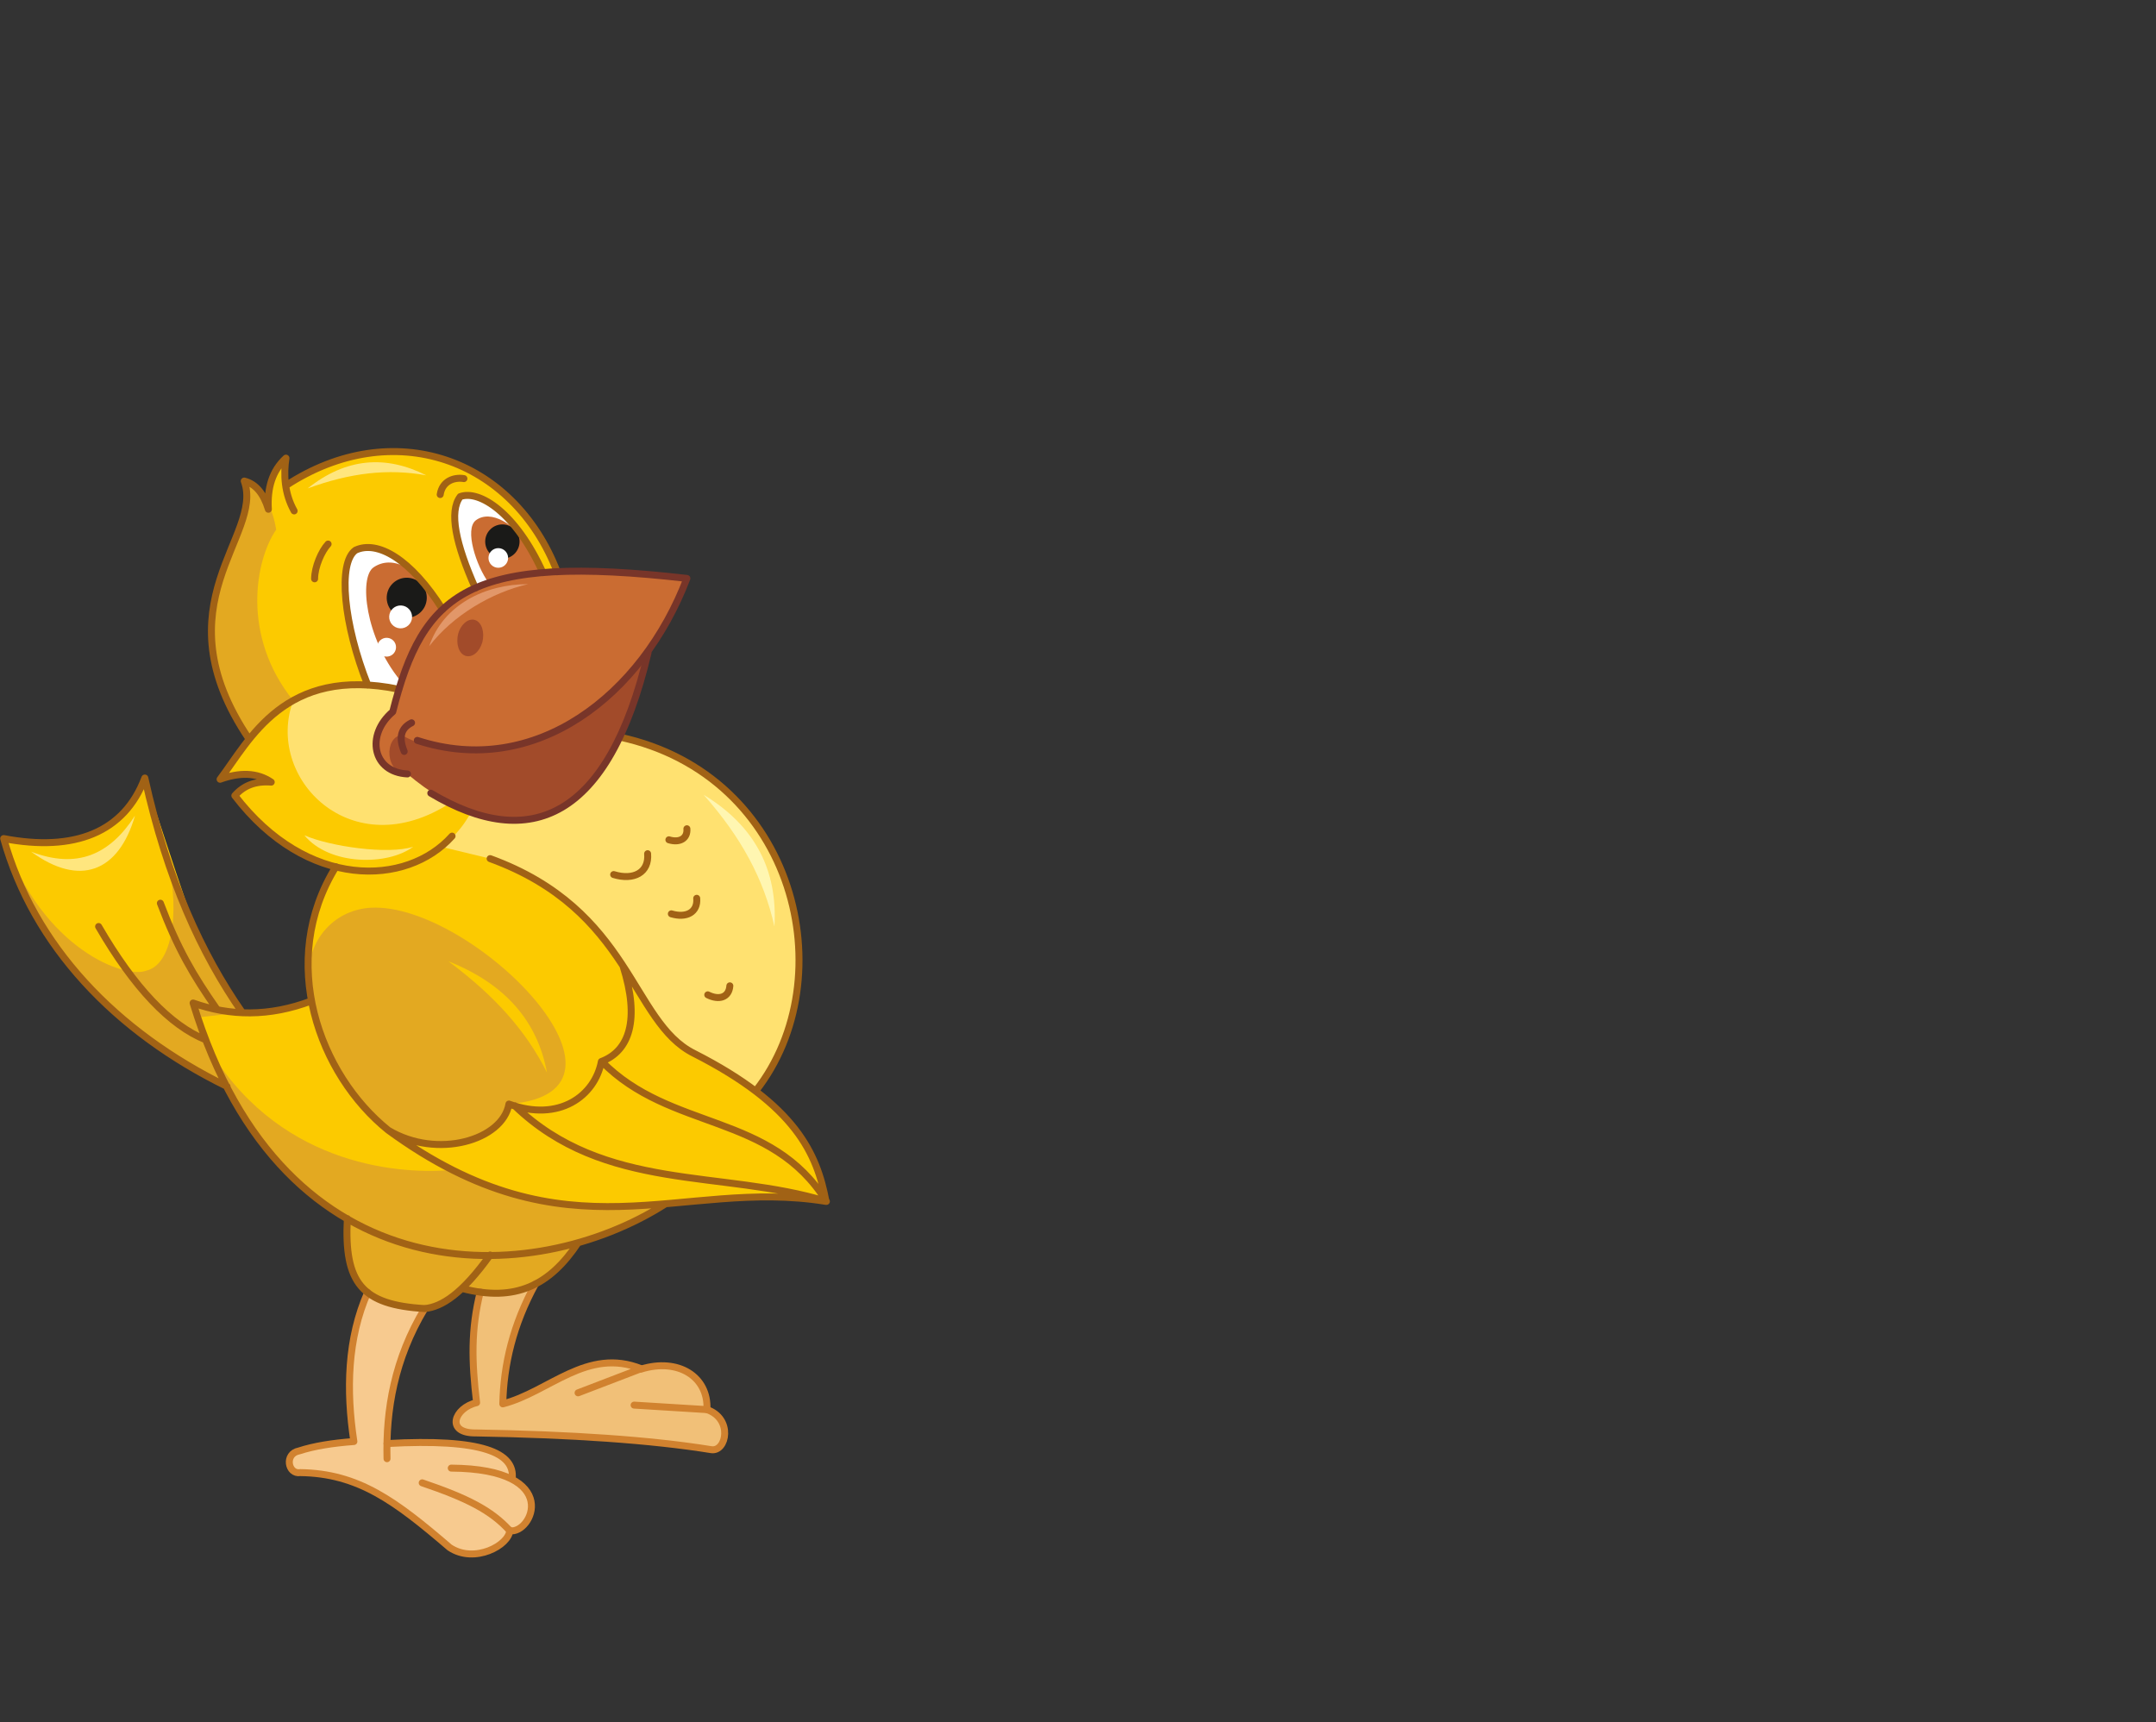 <?xml version="1.0" encoding="utf-8"?>
<!-- Generator: Adobe Illustrator 21.1.0, SVG Export Plug-In . SVG Version: 6.00 Build 0)  -->
<svg version="1.1" id="Layer_1" xmlns="http://www.w3.org/2000/svg" xmlns:xlink="http://www.w3.org/1999/xlink" x="0px" y="0px"
	 viewBox="0 0 527 421" style="enable-background:new 0 0 527 421;" xml:space="preserve">
<rect x="0" y="0" width="527" height="421" fill="#333333" stroke="none"/>
<style type="text/css">
	.st0{fill-rule:evenodd;clip-rule:evenodd;fill:#FCCA00;}
	.st1{fill-rule:evenodd;clip-rule:evenodd;fill:#E3A921;}
	.st2{fill-rule:evenodd;clip-rule:evenodd;fill:#FFE170;}
	.st3{fill-rule:evenodd;clip-rule:evenodd;fill:#FFFFFF;}
	.st4{fill-rule:evenodd;clip-rule:evenodd;fill:#CA6C32;}
	.st5{fill-rule:evenodd;clip-rule:evenodd;fill:#1A1A18;}
	.st6{fill-rule:evenodd;clip-rule:evenodd;fill:#A24B2A;}
	.st7{fill-rule:evenodd;clip-rule:evenodd;fill:#F1C078;}
	.st8{fill-rule:evenodd;clip-rule:evenodd;fill:#F7CA8F;}
	.st9{fill:none;stroke:#D1822F;stroke-width:1.701;stroke-linecap:round;stroke-linejoin:round;stroke-miterlimit:22.926;}
	.st10{fill:none;stroke:#783529;stroke-width:1.701;stroke-linecap:round;stroke-linejoin:round;stroke-miterlimit:22.926;}
	.st11{fill-rule:evenodd;clip-rule:evenodd;fill:#E29769;}
	.st12{fill:none;stroke:#A16215;stroke-width:1.701;stroke-linecap:round;stroke-linejoin:round;stroke-miterlimit:22.926;}
	.st13{fill-rule:evenodd;clip-rule:evenodd;fill:#FFF6B1;}
	.st14{fill-rule:evenodd;clip-rule:evenodd;fill:#FFE67E;}
</style>
<path class="st0" d="M55.5,265.6l-3.3-5.9l-3.7-11l13.6,1.8c-9.8-5.8-15.3-26.2-26.7-60.3c-7.4,14.2-16.1,17.5-34.5,14.8
	C5.7,232.6,42.9,261.4,55.5,265.6z"/>
<path class="st0" d="M162.6,294.3c13.1-0.2,29.4-3,39.4-0.6c-0.4-7.7-5.4-16.5-17.2-27l-61.6-66.4l-40.9,11.7
	c-6.6,10.9-8.1,21.7-6,32.6c-10.3,3.9-19.9,3.7-28.9,0.5C69.5,317.9,130.6,314.6,162.6,294.3z"/>
<path class="st1" d="M162.6,294.3c-18.6,2-35.9-0.8-52-8.3c-11.8,1.1-41.1-0.4-58.8-28.4c8.2,19.8,20,32.7,33.4,40.3h-0.2
	c-0.8,15.7,3.5,21.1,18.9,22l4.9-1.7l4.3-3.3c13.3,3.9,22.3-0.8,28.3-11.2C149.1,301.6,156.3,298.3,162.6,294.3z"/>
<path class="st2" d="M119.8,209.9l-12-2.9l-0.4-7.9l43.9-18.9c42.2,9.5,56.8,58.4,33.3,86.4l-12.7-8
	C156,254.2,154.4,221.6,119.8,209.9z"/>
<path class="st2" d="M115.1,198.6l-17.6-30c-23.2-5.2-32.2,5.2-43.7,22c2.8-1.9,9.5-0.8,12.5,0.7l-4.9,0.5l-4,2.8
	C77.8,221.2,105.3,215.2,115.1,198.6z"/>
<path class="st0" d="M115.1,198.6l-4.9-2.4c-24.3,15.9-45.6-6.1-38.5-25c-7.1,3.5-12.6,11.9-17.9,19.3c4.5-1.7,8.6-1.5,12.5,0.7
	c-3.4-0.1-6.4,1-8.9,3.3C74.5,217.9,105,217.6,115.1,198.6z"/>
<path class="st0" d="M136.2,139.8l-38.6,28.8c-18-3.8-27,1.5-36.6,12.2c-21.5-29.5,1.3-48.5-1.2-63.1c4.9,2.4,5.1,4.6,5.9,6.9
	c-0.2-4.5,1.3-8.7,4.3-12.5l-0.1,6.6C98.3,100.8,125.3,113.6,136.2,139.8z"/>
<path class="st3" d="M89.9,167.5l7.6,1c1.1-6.7,6.1-14.1,10.7-19.6c-8.2-12.1-16.2-18-21.3-14.5C82.7,137.4,83.5,154.4,89.9,167.5z"
	/>
<path class="st4" d="M97.8,166.3l3.2-1.7l1.8-7.3l4.7-8.7c-5.2-10.4-11.8-12.9-16.2-9.9C87.7,141.2,89.3,155.9,97.8,166.3z"/>
<ellipse transform="matrix(5.660541e-02 -0.998 0.998 5.660541e-02 -52.018 237.16)" class="st5" cx="99.5" cy="146.1" rx="4.9" ry="4.9"/>
<ellipse transform="matrix(5.711079e-02 -0.998 0.998 5.711079e-02 -58.069 240.009)" class="st3" cx="98" cy="150.7" rx="2.8" ry="2.8"/>
<ellipse transform="matrix(5.672218e-02 -0.998 0.998 5.672218e-02 -68.74 243.558)" class="st3" cx="94.5" cy="158.2" rx="2.3" ry="2.3"/>
<path class="st4" d="M96,174.1c6.6-39.1,39.3-36.3,71.9-32.6c-14.4,34-43.1,48.7-65.9,39.6l29.5,18.8c-10,2.4-21.8-3.6-31.8-10.6
	C92.4,189.1,88.3,180.2,96,174.1z"/>
<path class="st3" d="M116.2,143.8c5.3-2.5,10.3-3.7,16.5-3.8c-6.9-14.5-16-20.5-20.2-18.6C109,124,112.5,136.5,116.2,143.8z"/>
<path class="st4" d="M119.4,142.4l13.1-2.6l-2.4-5.3c-4.2-6.6-10.2-10-13.8-7.3C113.5,129.4,116.4,138.3,119.4,142.4z"/>
<circle class="st5" cx="122.8" cy="132.4" r="4.2"/>
<circle class="st3" cx="121.8" cy="136.4" r="2.4"/>
<path class="st6" d="M158.4,159.6c-5.3,18.2-5.6,19.6-12.6,30c-7.8,11.1-24.8,17.6-46.1-0.3c-5.7-0.2-5.8-9.2-1.5-9.6
	C113.8,188.6,141.4,183,158.4,159.6z"/>
<path class="st7" d="M117.3,315.8c4.5,0.9,11-0.3,13.5-1.9c-5,9.8-7.6,19.5-8,29.4c11.3-2.9,23.4-14.8,33.8-8.6
	c11.9-2.6,16.5,1.4,16.1,9.9c6.4,2.2,4.8,10.3,1.1,9.8c-14.9-2.4-34.2-3.7-57.6-4.1c-7.5,0.1-5.3-6.1,0.2-7.4
	C115.1,332.9,114.9,325,117.3,315.8z"/>
<path class="st8" d="M89.9,316.1l4.5,2.3l9.4,1.9c-5.8,10.2-8.9,21-9.2,32.6c20.4-2.6,30.8,1.8,30.6,8.6c6.6,4.1,5.5,9.9,0.6,12.7
	l-1.2-1.1c1,3.8-8.6,9.4-14.7,5.4c-13.3-11.4-22.3-18.1-36.5-18.3c-3,0.5-4-4.6-0.3-5.3c3.7-1.2,8.1-1.9,13.4-2.3
	C84.5,339.5,84.3,327.7,89.9,316.1z"/>
<path class="st9" d="M141.3,340.5l15.4-5.9c-13.2-5.3-22.5,5.7-33.8,8.6c0.2-9.6,2.5-19.4,8-29.4"/>
<path class="st9" d="M155,343.5l17.8,1.1c0.4-8.1-7.1-12.7-16.1-9.9"/>
<path class="st9" d="M172.8,344.6c6.4,2.2,4.8,10.3,1.1,9.8c-14.9-2.4-34.2-3.7-57.6-4.1c-7.5,0.1-5.3-6.1,0.2-7.4
	c-1.2-10-1.4-17.9,0.9-27.1"/>
<path class="st9" d="M103.8,319.9c-7.4,12.3-9.5,24.8-9.2,36.7"/>
<path class="st9" d="M94.6,352.9c23.4-1.3,31.3,2.3,30.6,8.6"/>
<path class="st9" d="M103.2,362.5c10.9,3.7,16.9,6.7,21.4,11.7c5.3,1,13.3-15.1-14.3-15.3"/>
<path class="st9" d="M124.6,374.1c-0.1,3.6-8.6,8.3-14.7,4.2c-13.3-11.4-22.3-18.1-36.5-18.3c-3,0.5-4-4.6-0.3-5.3
	c3.7-1.2,8.1-1.9,13.4-2.3c-1.9-12.5-1.6-25.2,3.4-36.5"/>
<path class="st10" d="M100.6,176.7c-2.6,1.3-3.2,3.6-1.8,7"/>
<path class="st6" d="M116.2,151.6c1.6,0.6,2.3,3,1.7,5.4c-0.7,2.4-2.5,3.9-4.2,3.3c-1.6-0.6-2.3-3-1.7-5.4
	C112.7,152.5,114.6,151,116.2,151.6z"/>
<path class="st1" d="M71.7,171.3L60,180.6c-20.5-37.1,4.2-48.2-0.3-62.9c4.9,2.4,7,6.6,7.8,11.8C62.5,136.7,58.8,155.3,71.7,171.3z
	 M55.5,265.6l-3.3-5.9l-3.7-11l10.7-1.2c-3-4.5-9.8-14.9-18.6-38c3.2,9.9,2.5,26.2-4.9,27.8c-4.9,2-25.1-4.9-34.8-32.2
	C6.1,231.8,38.6,260.5,55.5,265.6z M124.5,269.9c36.7-3-9-49.2-33.8-48c-8.6,0.5-14.8,7.1-15.3,15.7c0.4,14.8,8.8,27.9,19.5,38.7
	C104.7,284,124,278.8,124.5,269.9z"/>
<path class="st11" d="M129.1,142.8c-8.8,2-18.4,7.6-24.2,15.2C108.3,147.9,118.5,142.8,129.1,142.8z"/>
<path class="st12" d="M84.9,297.9c-0.8,15.7,3.5,21.1,18.9,22c4.2-0.4,9.2-3.6,16-13.1 M151.5,180.2c43.1,9.3,54.8,58.9,33.3,86.4
	 M55.5,265.6c-27.4-13.4-47.3-34.5-54.6-60.6c17.3,3.3,29.5-1.5,34.5-14.8c5.5,24.8,13.8,42.9,23.8,57.3 M53,246.7
	c-5.8-8.3-9.6-14.8-13.8-25.9 M50.3,254.2c-8.7-3.5-17.5-12.7-26.2-27.7 M76.1,244.7c-10.3,3.9-19.9,3.7-28.9,0.5
	c22.2,72.7,83.4,69.5,115.3,49.2 M147.1,259.5c16.8,17.1,41.4,12.4,54.9,34.2c-25.4-7.8-54.2-2.2-76.2-23.4 M94.9,276.3
	c12,7.2,28,2.4,29.5-6.4c12.3,4.5,21-2,22.6-10.4c6.9-2.6,9.4-10.3,5.3-23.3 M119.8,209.9c34.6,12.6,34.4,39.9,49.8,47.6
	c25,12.7,30.1,24.6,32.3,36.2c-35.7-5.8-62.8,14.9-107-17.4C78,262.7,67.8,235,82.1,211.9 M173,243.2c2.8,1.4,5.2,0.6,5.4-2.2
	 M164.1,223.4c3.7,1.1,6.5-0.4,6.2-3.8 M163.5,205.3c2.6,0.8,4.6-0.3,4.4-2.7 M150,213.8c4.9,1.5,8.7-0.5,8.3-5.1 M113,315
	c13,3.4,21.4-0.8,28.3-11.2"/>
<path class="st10" d="M158.4,159.6c-9.6,40.5-28.8,48.8-53.1,34.3"/>
<path class="st12" d="M113.4,117c-2.4-0.4-5.3,0.6-5.8,3.9 M89.9,167.5c-5.9-14.8-7.4-29.9-3-33c5.3-2.5,13.5,2.1,21.3,14.5
	 M80.2,133c-1.6,1.7-3.3,5.6-3.3,8.5 M97.5,168.5c-28-5.8-36.5,12.5-43.7,22c4.7-1.7,9-1.7,12.5,0.7c-3.8-0.3-6.7,0.8-8.9,3.3
	c17.6,23,42,22.3,53.1,9.9 M71.9,124.9c-2.4-4.3-2.6-8.9-2-12.9c-3.4,3.1-4.6,7.4-4.3,12.5c-1.2-3.9-3.1-6.2-5.9-6.9
	c4.9,13.4-21.2,30,1.2,63.1 M136.2,139.8C125.5,112,96,101.6,69.9,118.7 M116.2,143.8c-4.8-10.8-6.5-18.7-3.7-22.4
	c4.7-1.7,13.6,4,20.2,18.6"/>
<path class="st10" d="M99.6,189.2c-8.5-0.4-10.3-9.5-3.6-15.2c7.4-29.3,18.6-38.7,71.9-32.6c-10.9,28.6-37.1,49-65.9,39.6"/>
<path class="st13" d="M189.3,226.5c-2.6-11.6-8.1-21.8-17.3-32.2C184.7,202,190.1,212.9,189.3,226.5z"/>
<path class="st0" d="M133.7,262.2c-5.1-10.2-12.8-18.8-24.1-27.2C123.7,240.6,131.4,249.8,133.7,262.2z"/>
<path class="st14" d="M101,207c-6.2,2-20.4-0.1-26.6-2.8C80.5,211.6,94.7,211.7,101,207z M104.2,116.2c-9.4-1.7-18.6-0.6-29,3.2
	C84.6,111.9,94.3,111.2,104.2,116.2z M7.6,208.2c11.2,4.3,19.2,0.8,25.4-8.8C29,213.2,19.5,216.9,7.6,208.2z"/>
</svg>
